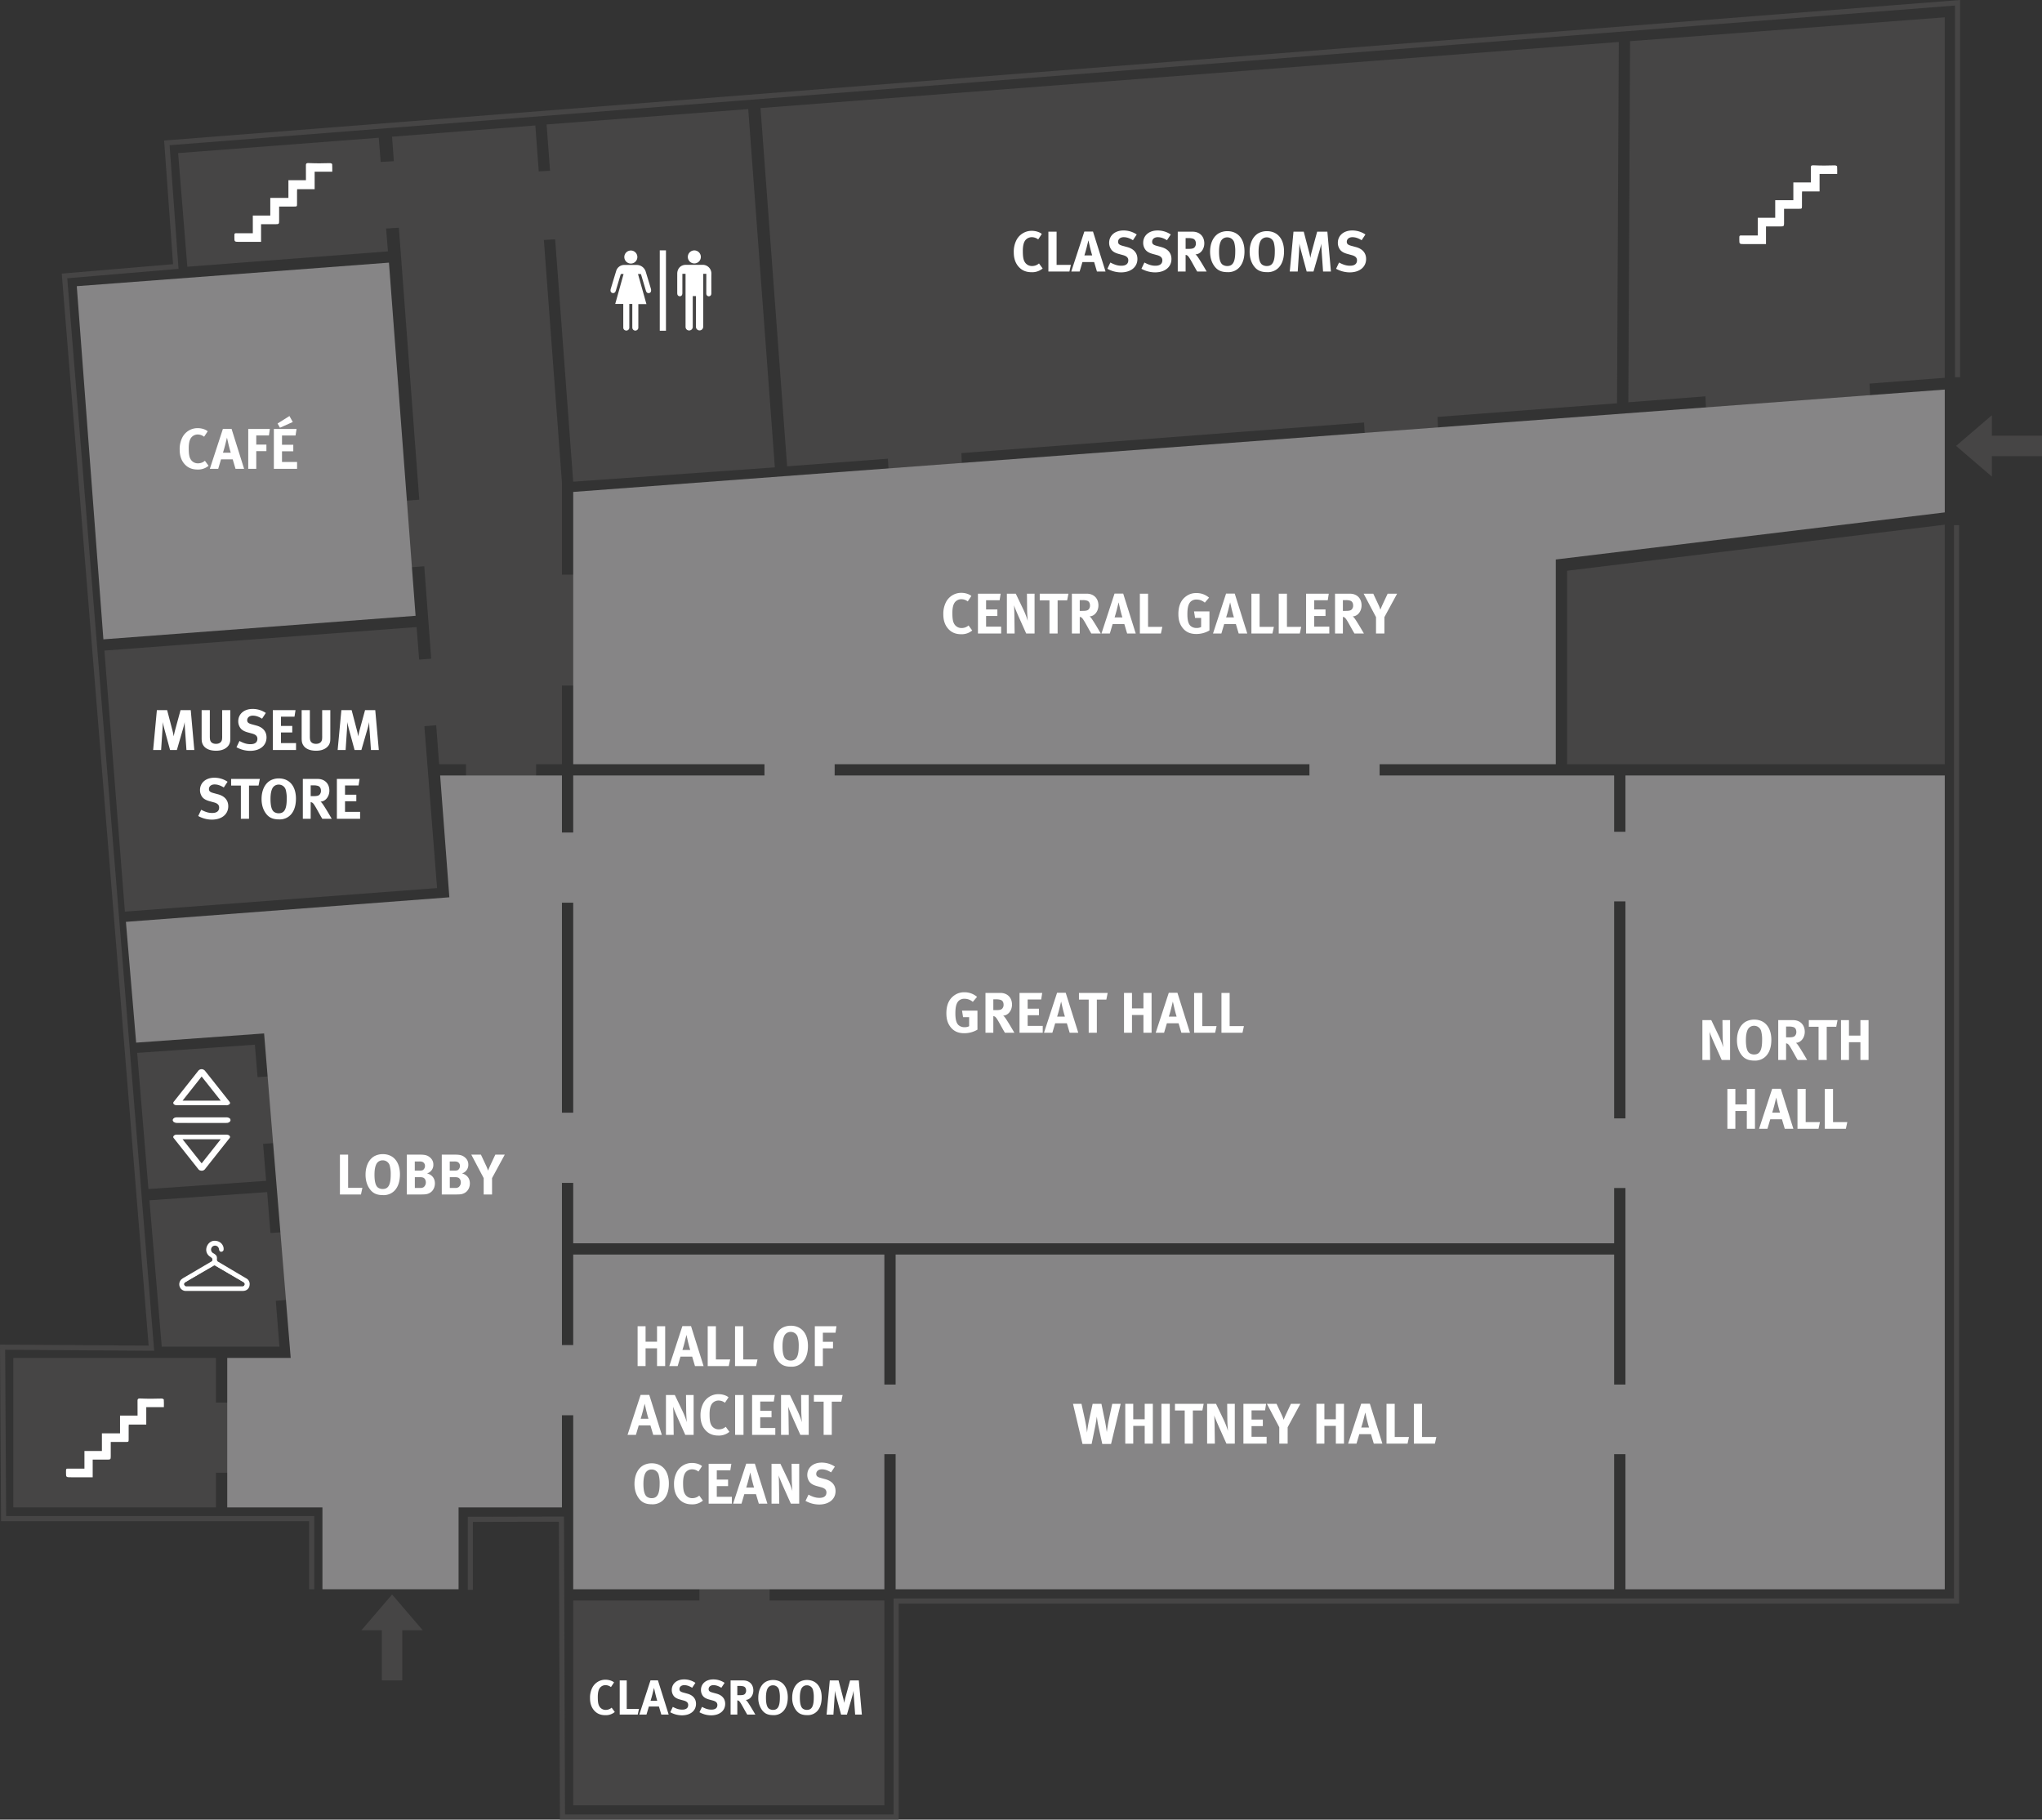 <svg xmlns="http://www.w3.org/2000/svg" viewBox="0 0 1995.015 1777.563">
  <rect x="0" y="0" width="1995.015" height="1777.563" fill="#333333" stroke="none"/>
  <defs>
    <style>
      .cls-1 {
        fill: #868586;
      }

      .cls-2 {
        fill: #464545;
      }

      .cls-3, .cls-4, .cls-5 {
        fill: #fff;
      }

      .cls-4, .cls-5, .cls-6 {
        stroke: #464545;
        stroke-miterlimit: 10;
      }

      .cls-4 {
        stroke-width: 2px;
      }

      .cls-6 {
        fill: none;
        stroke-width: 5px;
      }
    </style>
  </defs>
  <title>firstfloorexport</title>
  <g id="uninteractive">
    <g id="doorways">
      <polyline class="cls-1" points="542.015 1313.998 566.015 1313.998 566.015 1382.563 542.015 1382.563"/>
      <polyline class="cls-1" points="859.015 1352.563 880.015 1352.563 880.015 1420.563 859.015 1420.563"/>
      <polyline class="cls-1" points="1570.015 1352.563 1595.14 1352.563 1595.14 1420.563 1570.015 1420.563"/>
      <polyline class="cls-1" points="1568.015 812.563 1594.228 812.563 1594.228 880.563 1568.015 880.563"/>
      <polyline class="cls-1" points="542.418 1086.998 563.529 1086.998 563.529 1155.563 542.418 1155.563"/>
      <polyline class="cls-1" points="543.469 813.282 561.477 813.282 561.477 881.847 543.469 881.847"/>
      <polyline class="cls-2" points="455.232 761.114 455.232 741.929 523.797 741.929 523.797 761.114"/>
      <polyline class="cls-1" points="746.873 761.564 746.873 740.287 815.438 740.287 815.438 761.564"/>
      <polyline class="cls-1" points="1279.314 761.107 1279.314 742.563 1347.879 742.563 1347.879 761.107"/>
      <polygon class="cls-2" points="415.737 487.663 420.871 552.656 397.135 554.523 391.843 489.497 415.737 487.663"/>
      <polygon class="cls-2" points="426.407 643.047 431.477 708.045 413.193 709.522 407.774 644.508 426.407 643.047"/>
      <polyline class="cls-2" points="683.344 1568.564 683.344 1547.564 751.909 1547.564 751.909 1568.564"/>
      <polyline class="cls-1" points="1568.015 1092.563 1596.051 1092.563 1596.051 1160.563 1568.015 1160.563"/>
      <polyline class="cls-2" points="868.181 460.579 867.317 445.084 939.169 439.62 939.789 455.289"/>
      <polyline class="cls-2" points="545.492 561.391 565.522 561.391 565.522 669.736 545.492 669.736"/>
      <polyline class="cls-2" points="1333.405 425.848 1332.483 409.718 1404.339 404.254 1404.996 420.505"/>
      <polyline class="cls-2" points="1666.818 401.281 1665.832 378.457 1826.087 366.444 1827.218 389.24"/>
      <polygon class="cls-2" points="265.288 1051.346 271.375 1116.315 253.962 1117.7 247.775 1052.531 265.288 1051.346"/>
      <polygon class="cls-2" points="277.55 1203.637 283.466 1269.62 267.316 1270.918 261.648 1204.71 277.55 1203.637"/>
      <polyline class="cls-2" points="206.015 1370.152 226.015 1370.152 226.015 1438.717 206.015 1438.717"/>
      <polygon class="cls-2" points="387.237 157.315 392.115 222.323 374.583 223.408 369.311 158.386 387.237 157.315"/>
      <polygon class="cls-2" points="541.751 166.563 546.751 233.563 528.515 234.563 523.515 167.563 541.751 166.563"/>
    </g>
    <g id="rooms">
      <polygon class="cls-2" points="1900.015 746.563 1531.015 746.563 1531.015 557.563 1900.015 512.563 1900.015 746.563"/>
      <polygon class="cls-2" points="427.015 867.563 122.015 890.563 102.015 635.563 407.015 612.563 427.015 867.563"/>
      <polygon class="cls-2" points="549.015 471.563 549.015 746.563 429.015 746.563 383.015 133.563 523.015 122.563 549.015 471.563"/>
      <polygon class="cls-2" points="1579.814 393.958 769.015 455.563 743.015 105.563 1581.551 41.004 1579.814 393.958"/>
      <rect class="cls-2" x="13.015" y="1326.563" width="198" height="146"/>
      <polygon class="cls-2" points="260.015 1153.563 145.015 1161.563 134.015 1028.563 249.015 1020.563 260.015 1153.563"/>
      <polygon class="cls-2" points="273.015 1315.563 158.015 1315.563 146.015 1172.563 261.015 1164.563 273.015 1315.563"/>
      <polygon class="cls-2" points="379.015 245.563 183.015 260.563 174.015 149.563 370.015 134.563 379.015 245.563"/>
      <rect class="cls-2" x="560.015" y="1563.563" width="304" height="200"/>
      <g>
        <path class="cls-3" d="M1293.368,2110.999c-4.608,0-8.161-1.488-10.897-4.608-2.688-3.024-4.032-7.057-4.032-11.953a21.372,21.372,0,0,1,2.256-10.369,14.333,14.333,0,0,1,12.769-7.729c3.312,0,6.625,1.056,8.449,2.641l-3.024,4.559a8.791,8.791,0,0,0-5.328-1.872,6.913,6.913,0,0,0-5.665,2.881c-1.296,1.92-1.873,4.704-1.873,8.593,0,4.561.384,7.104,1.393,8.929a6.933,6.933,0,0,0,6.432,3.744,8.633,8.633,0,0,0,5.713-2.16l3.072,4.225A13.634,13.634,0,0,1,1293.368,2110.999Z" transform="translate(-701.985 -435.437)"/>
        <path class="cls-3" d="M1325.048,2110.423H1307.43V2077.06h6.865v27.795h11.953Z" transform="translate(-701.985 -435.437)"/>
        <path class="cls-3" d="M1348.087,2110.423l-2.352-7.921h-9.793l-2.352,7.921h-7.009l10.945-33.459h7.249l10.513,33.459Zm-5.809-20.21-1.344-5.904c-.192.768-1.008,4.225-1.584,6.433-.624,2.4-1.056,3.984-1.776,6.192h6.528C1343.863,2096.214,1342.807,2092.518,1342.279,2090.213Z" transform="translate(-701.985 -435.437)"/>
        <path class="cls-3" d="M1368.199,2111.143a23.847,23.847,0,0,1-11.377-3.024l2.496-5.232c3.121,1.633,5.809,2.688,9.169,2.688,3.84,0,5.856-1.584,5.856-4.561,0-2.16-1.392-3.504-4.368-4.32l-3.697-1.008c-3.312-.912-5.376-2.208-6.576-4.225a9.635,9.635,0,0,1-1.392-5.088c0-6.097,4.896-10.321,11.953-10.321a19.577,19.577,0,0,1,11.137,3.36l-3.168,4.801c-3.024-1.824-5.28-2.545-7.776-2.545-2.736,0-4.657,1.585-4.657,3.841,0,1.728.912,2.592,3.696,3.36l4.033,1.104c5.472,1.488,8.449,4.993,8.449,9.938C1381.976,2106.679,1376.503,2111.143,1368.199,2111.143Z" transform="translate(-701.985 -435.437)"/>
        <path class="cls-3" d="M1396.71,2111.143a23.846,23.846,0,0,1-11.377-3.024l2.497-5.232c3.12,1.633,5.808,2.688,9.168,2.688,3.841,0,5.856-1.584,5.856-4.561,0-2.16-1.392-3.504-4.368-4.32l-3.696-1.008c-3.312-.912-5.376-2.208-6.576-4.225a9.635,9.635,0,0,1-1.393-5.088c0-6.097,4.896-10.321,11.953-10.321a19.575,19.575,0,0,1,11.137,3.36l-3.168,4.801c-3.024-1.824-5.28-2.545-7.776-2.545-2.736,0-4.656,1.585-4.656,3.841,0,1.728.912,2.592,3.696,3.36l4.032,1.104c5.473,1.488,8.448,4.993,8.448,9.938C1410.487,2106.679,1405.016,2111.143,1396.71,2111.143Z" transform="translate(-701.985 -435.437)"/>
        <path class="cls-3" d="M1432.039,2110.423c-1.297-2.208-1.824-3.12-3.12-5.473-3.312-6-4.321-7.633-5.52-8.16a3.39,3.39,0,0,0-1.057-.288v13.921h-6.576V2077.06h12.433c5.904,0,9.793,3.937,9.793,9.793,0,4.993-3.312,9.121-7.44,9.217a6.364,6.364,0,0,1,1.392,1.393c1.728,2.16,6.817,10.849,8.017,12.961Zm-3.505-27.507a12.139,12.139,0,0,0-3.792-.48h-2.4v9.024h2.256c2.881,0,4.129-.288,5.041-1.103a4.556,4.556,0,0,0,1.296-3.36C1430.935,2084.933,1430.118,2083.492,1428.534,2082.916Z" transform="translate(-701.985 -435.437)"/>
        <path class="cls-3" d="M1464.199,2109.415a12.724,12.724,0,0,1-6.673,1.536c-5.041,0-8.305-1.393-10.849-4.705a19.738,19.738,0,0,1-3.841-12.385c0-7.2,2.736-12.961,7.537-15.601a14.839,14.839,0,0,1,6.912-1.632c8.881,0,14.354,6.481,14.354,16.945C1471.64,2101.11,1469.047,2106.774,1464.199,2109.415Zm-1.152-23.378a6.033,6.033,0,0,0-5.856-4.225,5.816,5.816,0,0,0-5.184,2.928c-1.152,2.16-1.681,5.089-1.681,9.121,0,5.761.961,9.361,2.977,10.801a6.629,6.629,0,0,0,3.984,1.152c4.656,0,6.625-3.553,6.625-12.049A26.729,26.729,0,0,0,1463.047,2086.037Z" transform="translate(-701.985 -435.437)"/>
        <path class="cls-3" d="M1497.318,2109.415a12.724,12.724,0,0,1-6.673,1.536c-5.041,0-8.305-1.393-10.849-4.705a19.738,19.738,0,0,1-3.841-12.385c0-7.2,2.736-12.961,7.537-15.601a14.838,14.838,0,0,1,6.912-1.632c8.881,0,14.354,6.481,14.354,16.945C1504.759,2101.11,1502.166,2106.774,1497.318,2109.415Zm-1.152-23.378a6.033,6.033,0,0,0-5.856-4.225,5.816,5.816,0,0,0-5.185,2.928c-1.152,2.16-1.681,5.089-1.681,9.121,0,5.761.961,9.361,2.977,10.801a6.629,6.629,0,0,0,3.984,1.152c4.656,0,6.625-3.553,6.625-12.049A26.724,26.724,0,0,0,1496.166,2086.037Z" transform="translate(-701.985 -435.437)"/>
        <path class="cls-3" d="M1537.445,2110.423l-1.248-17.81c-.144-2.112-.239-3.792-.239-5.568-.385,1.92-.673,3.12-1.249,5.137l-5.28,18.241h-5.712l-4.753-17.521c-.432-1.632-1.008-3.984-1.344-5.904,0,1.968-.096,3.937-.24,6l-1.152,17.426h-6.672l3.12-33.363h8.593l4.368,16.706a52.154,52.154,0,0,1,1.152,5.28c.288-1.728.672-3.456,1.2-5.425l4.512-16.561h8.545l2.977,33.363Z" transform="translate(-701.985 -435.437)"/>
      </g>
      <g>
        <path class="cls-3" d="M884.144,1168.094l-1.456-20.776c-.168-2.464-.28-4.424-.28-6.495-.448,2.239-.784,3.64-1.456,5.991l-6.16,21.28h-6.663l-5.544-20.439c-.505-1.904-1.177-4.649-1.568-6.889,0,2.296-.112,4.592-.28,7l-1.344,20.328h-7.784l3.641-38.92h10.024l5.096,19.488a60.617,60.617,0,0,1,1.345,6.16c.336-2.017.783-4.032,1.399-6.328l5.264-19.32h9.969l3.472,38.92Z" transform="translate(-701.985 -435.437)"/>
        <path class="cls-3" d="M926.366,1161.486c-1.008,3.08-4.815,7.336-13.216,7.336-5.936,0-10.304-1.792-12.487-5.208-1.288-2.016-1.681-3.584-1.681-7.336v-27.104h8.009v25.592c0,2.408.224,3.809.672,4.649.895,1.735,2.743,2.688,5.319,2.688,3.416,0,5.601-1.68,5.936-4.536a24.814,24.814,0,0,0,.111-3.472v-24.92h7.952v26.208C926.982,1159.079,926.927,1159.806,926.366,1161.486Z" transform="translate(-701.985 -435.437)"/>
        <path class="cls-3" d="M946.303,1168.934a27.839,27.839,0,0,1-13.272-3.527l2.912-6.104c3.641,1.904,6.776,3.136,10.696,3.136,4.48,0,6.832-1.848,6.832-5.319,0-2.521-1.624-4.088-5.097-5.04l-4.311-1.177c-3.864-1.063-6.271-2.575-7.672-4.928a11.235,11.235,0,0,1-1.624-5.936c0-7.112,5.712-12.04,13.944-12.04a22.84,22.84,0,0,1,12.992,3.92l-3.696,5.6c-3.528-2.128-6.16-2.968-9.072-2.968-3.192,0-5.432,1.848-5.432,4.48,0,2.016,1.063,3.023,4.312,3.92l4.704,1.288c6.384,1.735,9.856,5.823,9.856,11.592C962.375,1163.726,955.99,1168.934,946.303,1168.934Z" transform="translate(-701.985 -435.437)"/>
        <path class="cls-3" d="M968.535,1168.094v-38.92h22.176l-1.008,6.384H976.487v9.017h11.031v6.384H976.487v10.416h14.727v6.72Z" transform="translate(-701.985 -435.437)"/>
        <path class="cls-3" d="M1024.086,1161.486c-1.008,3.08-4.815,7.336-13.216,7.336-5.936,0-10.304-1.792-12.488-5.208-1.287-2.016-1.68-3.584-1.68-7.336v-27.104h8.008v25.592c0,2.408.225,3.809.672,4.649.896,1.735,2.744,2.688,5.32,2.688,3.416,0,5.6-1.68,5.936-4.536a24.617,24.617,0,0,0,.112-3.472v-24.92h7.952v26.208C1024.702,1159.079,1024.647,1159.806,1024.086,1161.486Z" transform="translate(-701.985 -435.437)"/>
        <path class="cls-3" d="M1064.406,1168.094l-1.456-20.776c-.168-2.464-.28-4.424-.28-6.495-.448,2.239-.784,3.64-1.456,5.991l-6.16,21.28H1048.39l-5.544-20.439c-.504-1.904-1.176-4.649-1.567-6.889,0,2.296-.112,4.592-.28,7l-1.344,20.328H1031.87l3.64-38.92h10.024l5.096,19.488a60.577,60.577,0,0,1,1.344,6.16c.336-2.017.784-4.032,1.4-6.328l5.264-19.32h9.968l3.473,38.92Z" transform="translate(-701.985 -435.437)"/>
        <path class="cls-3" d="M908.923,1236.134a27.826,27.826,0,0,1-13.271-3.528l2.912-6.104c3.64,1.904,6.775,3.136,10.695,3.136,4.481,0,6.832-1.848,6.832-5.319,0-2.521-1.624-4.088-5.096-5.04l-4.311-1.177c-3.864-1.063-6.272-2.575-7.673-4.928a11.244,11.244,0,0,1-1.624-5.936c0-7.112,5.713-12.04,13.944-12.04a22.84,22.84,0,0,1,12.992,3.92l-3.696,5.6c-3.528-2.128-6.16-2.968-9.072-2.968-3.191,0-5.432,1.848-5.432,4.48,0,2.016,1.065,3.023,4.312,3.92l4.703,1.288c6.385,1.735,9.856,5.823,9.856,11.592C924.995,1230.926,918.611,1236.134,908.923,1236.134Z" transform="translate(-701.985 -435.437)"/>
        <path class="cls-3" d="M954.562,1202.871h-9.296v32.424h-7.952v-32.424h-9.52v-6.496h28.056Z" transform="translate(-701.985 -435.437)"/>
        <path class="cls-3" d="M982.45,1234.119a14.832,14.832,0,0,1-7.783,1.792c-5.88,0-9.688-1.624-12.656-5.488-2.968-3.808-4.48-8.736-4.48-14.448,0-8.399,3.192-15.119,8.792-18.199a17.307,17.307,0,0,1,8.064-1.904c10.36,0,16.744,7.56,16.744,19.768C991.131,1224.43,988.106,1231.039,982.45,1234.119Zm-1.344-27.273a7.037,7.037,0,0,0-6.832-4.928,6.784,6.784,0,0,0-6.048,3.416c-1.344,2.521-1.96,5.936-1.96,10.64,0,6.721,1.12,10.92,3.472,12.601a7.742,7.742,0,0,0,4.648,1.344c5.432,0,7.728-4.144,7.728-14.056A31.194,31.194,0,0,0,981.106,1206.846Z" transform="translate(-701.985 -435.437)"/>
        <path class="cls-3" d="M1016.834,1235.294c-1.512-2.576-2.128-3.64-3.64-6.384-3.864-7-5.04-8.904-6.44-9.52a3.983,3.983,0,0,0-1.231-.336v16.24h-7.672v-38.92h14.504c6.888,0,11.424,4.592,11.424,11.424,0,5.824-3.864,10.641-8.68,10.752a7.448,7.448,0,0,1,1.624,1.624c2.016,2.521,7.951,12.656,9.351,15.12Zm-4.088-32.088a14.13,14.13,0,0,0-4.424-.56h-2.8v10.527h2.632c3.36,0,4.816-.336,5.88-1.288a5.313,5.313,0,0,0,1.512-3.92C1015.546,1205.558,1014.595,1203.878,1012.746,1203.207Z" transform="translate(-701.985 -435.437)"/>
        <path class="cls-3" d="M1031.114,1235.294v-38.92H1053.29l-1.008,6.384h-13.216v9.017h11.031v6.384h-11.031v10.416h14.727v6.72Z" transform="translate(-701.985 -435.437)"/>
      </g>
      <g>
        <path class="cls-3" d="M1709.85,701.356c-5.376,0-9.52-1.736-12.712-5.376-3.136-3.528-4.704-8.232-4.704-13.943a24.933,24.933,0,0,1,2.632-12.097,16.722,16.722,0,0,1,14.896-9.016c3.864,0,7.728,1.232,9.856,3.08l-3.528,5.32a10.257,10.257,0,0,0-6.216-2.185,8.065,8.065,0,0,0-6.608,3.36c-1.512,2.239-2.184,5.487-2.184,10.023,0,5.32.448,8.288,1.624,10.416a8.088,8.088,0,0,0,7.504,4.368,10.069,10.069,0,0,0,6.663-2.519l3.584,4.928A15.904,15.904,0,0,1,1709.85,701.356Z" transform="translate(-701.985 -435.437)"/>
        <path class="cls-3" d="M1746.81,700.684h-20.552v-38.92h8.008v32.424H1748.21Z" transform="translate(-701.985 -435.437)"/>
        <path class="cls-3" d="M1773.69,700.684l-2.744-9.24h-11.424l-2.744,9.24h-8.176l12.768-39.032h8.456l12.264,39.032Zm-6.776-23.576-1.567-6.888c-.225.895-1.177,4.928-1.849,7.504-.728,2.8-1.232,4.649-2.072,7.224h7.616C1768.761,684.107,1767.529,679.796,1766.913,677.107Z" transform="translate(-701.985 -435.437)"/>
        <path class="cls-3" d="M1797.153,701.523a27.842,27.842,0,0,1-13.272-3.527l2.912-6.104c3.641,1.904,6.776,3.136,10.696,3.136,4.48,0,6.832-1.848,6.832-5.319,0-2.52-1.624-4.088-5.096-5.04l-4.312-1.177c-3.863-1.063-6.271-2.575-7.672-4.928a11.244,11.244,0,0,1-1.624-5.936c0-7.112,5.712-12.04,13.944-12.04a22.84,22.84,0,0,1,12.992,3.92l-3.696,5.6c-3.528-2.128-6.16-2.968-9.072-2.968-3.191,0-5.432,1.848-5.432,4.481,0,2.016,1.063,3.023,4.311,3.92l4.704,1.288c6.384,1.735,9.857,5.823,9.857,11.592C1813.226,696.315,1806.841,701.523,1797.153,701.523Z" transform="translate(-701.985 -435.437)"/>
        <path class="cls-3" d="M1830.417,701.523a27.837,27.837,0,0,1-13.273-3.527l2.912-6.104c3.64,1.904,6.776,3.136,10.696,3.136,4.48,0,6.832-1.848,6.832-5.319,0-2.52-1.624-4.088-5.097-5.04l-4.311-1.177c-3.864-1.063-6.272-2.575-7.672-4.928a11.235,11.235,0,0,1-1.624-5.936c0-7.112,5.712-12.04,13.943-12.04a22.838,22.838,0,0,1,12.992,3.92l-3.696,5.6c-3.527-2.128-6.159-2.968-9.071-2.968-3.192,0-5.433,1.848-5.433,4.481,0,2.016,1.065,3.023,4.312,3.92l4.704,1.288c6.384,1.735,9.855,5.823,9.855,11.592C1846.488,696.315,1840.104,701.523,1830.417,701.523Z" transform="translate(-701.985 -435.437)"/>
        <path class="cls-3" d="M1871.632,700.684c-1.512-2.576-2.128-3.64-3.64-6.384-3.864-7-5.04-8.904-6.44-9.52a3.981,3.981,0,0,0-1.232-.336v16.24h-7.672v-38.92h14.504c6.888,0,11.424,4.592,11.424,11.424,0,5.824-3.864,10.641-8.68,10.752a7.447,7.447,0,0,1,1.624,1.624c2.016,2.52,7.951,12.656,9.352,15.12Zm-4.088-32.088a14.129,14.129,0,0,0-4.424-.56h-2.8v10.527h2.632c3.36,0,4.816-.336,5.88-1.288a5.312,5.312,0,0,0,1.512-3.92C1870.344,670.947,1869.393,669.268,1867.544,668.596Z" transform="translate(-701.985 -435.437)"/>
        <path class="cls-3" d="M1909.151,699.508a14.831,14.831,0,0,1-7.783,1.792c-5.88,0-9.688-1.624-12.656-5.488-2.968-3.808-4.481-8.736-4.481-14.448,0-8.399,3.192-15.119,8.792-18.199a17.307,17.307,0,0,1,8.065-1.904c10.36,0,16.744,7.559,16.744,19.767C1917.832,689.819,1914.808,696.428,1909.151,699.508Zm-1.344-27.272a7.037,7.037,0,0,0-6.832-4.928,6.785,6.785,0,0,0-6.048,3.416c-1.344,2.52-1.96,5.937-1.96,10.64,0,6.721,1.12,10.92,3.472,12.601a7.742,7.742,0,0,0,4.648,1.344c5.432,0,7.728-4.144,7.728-14.056A31.194,31.194,0,0,0,1907.808,672.235Z" transform="translate(-701.985 -435.437)"/>
        <path class="cls-3" d="M1947.791,699.508a14.83,14.83,0,0,1-7.783,1.792c-5.88,0-9.688-1.624-12.656-5.488-2.968-3.808-4.48-8.736-4.48-14.448,0-8.399,3.192-15.119,8.792-18.199a17.306,17.306,0,0,1,8.064-1.904c10.36,0,16.744,7.559,16.744,19.767C1956.472,689.819,1953.447,696.428,1947.791,699.508Zm-1.344-27.272a7.037,7.037,0,0,0-6.832-4.928,6.784,6.784,0,0,0-6.048,3.416c-1.344,2.52-1.96,5.937-1.96,10.64,0,6.721,1.12,10.92,3.472,12.601a7.742,7.742,0,0,0,4.648,1.344c5.432,0,7.728-4.144,7.728-14.056A31.197,31.197,0,0,0,1946.447,672.235Z" transform="translate(-701.985 -435.437)"/>
        <path class="cls-3" d="M1994.607,700.684l-1.456-20.776c-.168-2.464-.28-4.424-.28-6.495-.448,2.239-.784,3.64-1.456,5.991l-6.16,21.28h-6.664l-5.544-20.439c-.504-1.904-1.176-4.648-1.567-6.889,0,2.296-.112,4.592-.28,7l-1.344,20.328h-7.784l3.64-38.92h10.024l5.096,19.488a60.575,60.575,0,0,1,1.344,6.16c.336-2.017.784-4.032,1.4-6.328l5.264-19.32h9.968l3.473,38.92Z" transform="translate(-701.985 -435.437)"/>
        <path class="cls-3" d="M2020.591,701.523a27.836,27.836,0,0,1-13.272-3.527l2.912-6.104c3.64,1.904,6.776,3.136,10.696,3.136,4.479,0,6.832-1.848,6.832-5.319,0-2.52-1.624-4.088-5.097-5.04l-4.311-1.177c-3.864-1.063-6.272-2.575-7.672-4.928a11.236,11.236,0,0,1-1.624-5.936c0-7.112,5.712-12.04,13.943-12.04a22.838,22.838,0,0,1,12.992,3.92l-3.696,5.6c-3.527-2.128-6.159-2.968-9.071-2.968-3.192,0-5.433,1.848-5.433,4.481,0,2.016,1.065,3.023,4.312,3.92l4.704,1.288c6.384,1.735,9.855,5.823,9.855,11.592C2036.662,696.315,2030.278,701.523,2020.591,701.523Z" transform="translate(-701.985 -435.437)"/>
      </g>
      <polygon class="cls-2" points="757.015 456.563 560.015 470.563 534.015 121.563 731.015 106.563 757.015 456.563"/>
      <polygon class="cls-2" points="1592.558 40.235 1590.867 392.988 1900.015 369.049 1900.015 16.911 1592.558 40.235"/>
    </g>
    <g id="symbols">
      <g>
        <path class="cls-2" d="M946.407,1696.849H876.593v-49.574h69.814Zm-34.992-.293c9.238,0,18.476.012,27.714-.018a7.918,7.918,0,0,0,2.717-.428,6.009,6.009,0,0,0,3.982-5.37,6.206,6.206,0,0,0-3.42-6.57c-8.975-5.258-17.884-10.63-26.858-15.892a2.604,2.604,0,0,1-1.627-2.743c.107-1.517.013-3.128-1.285-4.255a13.654,13.654,0,0,0-2.259-1.589,3.841,3.841,0,0,1-2.084-2.669,3.871,3.871,0,1,1,7.62-1.306,6.403,6.403,0,0,0,.285,1.125,1.922,1.922,0,0,0,2.106,1.434,2.414,2.414,0,0,0,2.108-1.754,8.103,8.103,0,0,0-.106-2.667c-1.013-3.862-4.332-6.204-8.448-6.304-5.623-.138-9.194,5.731-8.236,10.382a8.093,8.093,0,0,0,3.577,5.136,15.354,15.354,0,0,1,1.732,1.342c.774.717.504,1.704.438,2.57-.024.317-.558.66-.926.877q-13.066,7.694-26.144,15.367a20.203,20.203,0,0,0-3.159,2.087,6.683,6.683,0,0,0-1.548,7.2,6.321,6.321,0,0,0,6.107,4.054Q897.558,1696.535,911.415,1696.555Z" transform="translate(-701.985 -435.437)"/>
        <path class="cls-3" d="M911.416,1696.555q-13.857,0-27.714.006a6.321,6.321,0,0,1-6.107-4.054,6.683,6.683,0,0,1,1.548-7.2,20.203,20.203,0,0,1,3.159-2.087q13.066-7.693,26.144-15.367c.368-.217.902-.559.926-.877.067-.866.336-1.853-.438-2.57a15.354,15.354,0,0,0-1.732-1.342,8.093,8.093,0,0,1-3.577-5.136c-.958-4.651,2.612-10.519,8.236-10.382,4.116.101,7.435,2.442,8.448,6.304a8.103,8.103,0,0,1,.106,2.667,2.414,2.414,0,0,1-2.108,1.754A1.922,1.922,0,0,1,916.2,1656.84a6.403,6.403,0,0,1-.285-1.125,3.871,3.871,0,1,0-7.62,1.306,3.841,3.841,0,0,0,2.084,2.669,13.654,13.654,0,0,1,2.259,1.589c1.298,1.127,1.392,2.738,1.285,4.255a2.604,2.604,0,0,0,1.627,2.743c8.974,5.261,17.883,10.633,26.858,15.892a6.206,6.206,0,0,1,3.42,6.57,6.009,6.009,0,0,1-3.982,5.37,7.918,7.918,0,0,1-2.717.428C929.892,1696.567,920.654,1696.555,911.416,1696.555Zm-.127-4.669q13.45,0,26.899-.001a4.33,4.33,0,0,0,.877-.028,1.845,1.845,0,0,0,1.506-.872c.604-1.198.278-2.195-1.059-2.975q-13.685-7.994-27.369-15.989a1.074,1.074,0,0,0-1.256,0q-10.19,5.947-20.398,11.861-3.725,2.168-7.423,4.385a1.844,1.844,0,0,0-.346,3.122,2.018,2.018,0,0,0,1.67.496Q897.839,1691.887,911.289,1691.886Z" transform="translate(-701.985 -435.437)"/>
        <path class="cls-2" d="M911.289,1691.886q-13.45,0-26.899-.001a2.018,2.018,0,0,1-1.67-.496,1.844,1.844,0,0,1,.346-3.122q3.696-2.218,7.423-4.385,10.197-5.935,20.398-11.861a1.074,1.074,0,0,1,1.256,0q13.676,8.01,27.369,15.989c1.336.781,1.663,1.777,1.059,2.975a1.845,1.845,0,0,1-1.506.872,4.33,4.33,0,0,1-.877.028Q924.738,1691.887,911.289,1691.886Z" transform="translate(-701.985 -435.437)"/>
      </g>
      <g>
        <path class="cls-2" d="M760.654,1796.939h106.691v85.864H760.654Zm31.887,64.398c4.744,0,9.317,0,13.889,0,3.472-.001,3.752-.22,3.757-3.055.008-4.652.002-9.305.002-14.194,4.817,0,9.471.001,14.124,0,3.338-.001,3.365-.02,3.368-2.646.005-4.089-.004-8.178.007-12.266.002-.621.074-1.243.126-2.072h17.074v-17.042h17.209c0-2.607.09-5.014-.093-7.407-.029-.376-1.298-.978-1.999-.983-3.487-.022-6.976.187-10.463.186-3.567-.001-7.138-.105-10.7-.255-1.862-.079-2.516.466-2.488,1.981.09,4.848.033,9.698.033,14.753H819.262v17.326H801.551v17.221H784.486v17.27c-4.744,0-8.922-.032-13.099.008-5.291.051-4.9-.777-4.913,4.002-.012,4.423-.003,4.423,5.489,4.423h20.578Z" transform="translate(-701.985 -435.437)"/>
        <path class="cls-3" d="M792.541,1878.586v-17.249c4.744,0,9.317,0,13.889,0,3.472-.001,3.752-.22,3.757-3.055.008-4.652.002-9.305.002-14.194,4.817,0,9.471.001,14.124,0,3.338-.001,3.365-.02,3.368-2.646.005-4.089-.004-8.178.007-12.266.002-.621.074-1.243.126-2.072h17.074v-17.042h17.209c0-2.607.09-5.014-.093-7.407-.029-.376-1.298-.978-1.999-.983-3.487-.022-6.976.187-10.463.186-3.567-.001-7.138-.105-10.7-.255-1.862-.079-2.516.466-2.488,1.981.09,4.848.033,9.698.033,14.753H819.262v17.326H801.551v17.221H784.486v17.27c-4.744,0-8.922-.032-13.099.008-5.291.051-4.9-.777-4.913,4.002-.012,4.423-.003,4.423,5.489,4.423Z" transform="translate(-701.985 -435.437)"/>
      </g>
      <g>
        <path class="cls-2" d="M925.154,590.068h106.691v85.864H925.154Zm31.887,64.398c4.744,0,9.317.001,13.889,0,3.472,0,3.752-.22,3.757-3.055.008-4.652.002-9.305.002-14.194,4.817,0,9.471.001,14.124,0,3.338-.001,3.365-.02,3.368-2.646.005-4.089-.004-8.178.007-12.266.002-.621.074-1.243.126-2.072h17.074V603.19h17.209c0-2.607.09-5.014-.093-7.407-.029-.375-1.298-.978-1.999-.983-3.487-.022-6.976.187-10.463.186-3.567-.001-7.138-.105-10.7-.255-1.862-.079-2.516.466-2.488,1.981.09,4.848.033,9.698.033,14.753H983.762v17.326H966.051v17.22H948.986v17.271c-4.744,0-8.922-.032-13.099.008-5.291.051-4.9-.777-4.913,4.002-.012,4.423-.003,4.423,5.489,4.423h20.578Z" transform="translate(-701.985 -435.437)"/>
        <path class="cls-3" d="M957.041,671.715V654.466c4.744,0,9.317.001,13.889,0,3.472,0,3.752-.22,3.757-3.055.008-4.652.002-9.305.002-14.194,4.817,0,9.471.001,14.124,0,3.338-.001,3.365-.02,3.368-2.646.005-4.089-.004-8.178.007-12.266.002-.621.074-1.243.126-2.072h17.074V603.19h17.209c0-2.607.09-5.014-.093-7.407-.029-.375-1.298-.978-1.999-.983-3.487-.022-6.976.187-10.463.186-3.567-.001-7.138-.105-10.7-.255-1.862-.079-2.516.466-2.488,1.981.09,4.848.033,9.698.033,14.753H983.762v17.326H966.051v17.22H948.986v17.271c-4.744,0-8.922-.032-13.099.008-5.291.051-4.9-.777-4.913,4.002-.012,4.423-.003,4.423,5.489,4.423Z" transform="translate(-701.985 -435.437)"/>
      </g>
      <g>
        <path class="cls-2" d="M1407.917,779.14H1290.133V661.356h117.784Zm-82.623-76.031c.764,0,1.42.051,2.065-.014.656-.066.88.232,1.049.807q2.267,7.715,4.586,15.414a5.371,5.371,0,0,0,.59,1.333,2.305,2.305,0,0,0,2.381,1.097,2.196,2.196,0,0,0,2.022-1.655,5.085,5.085,0,0,0-.058-2.462c-1.642-5.587-3.356-11.152-5.053-16.722a9.217,9.217,0,0,0-8.897-6.64q-5.97-.019-11.94,0a8.163,8.163,0,0,0-8.069,5.95q-2.669,8.702-5.288,17.419a5.343,5.343,0,0,0-.217,1.767,2.458,2.458,0,0,0,2.556,2.336c1.293-.01,2.17-.816,2.659-2.455q2.296-7.706,4.599-15.41c.083-.275.293-.705.478-.724.79-.081,1.593-.034,2.468-.034-2.743,9.867-8.174,29.401-8.174,29.401h7.858v.956q0,6.502,0,13.004c0,2.944-.009,5.888.005,8.832a2.803,2.803,0,0,0,1.968,2.884,2.898,2.898,0,0,0,3.913-2.932q.016-10.959.004-21.918v-.989h2.945v1.07s.089,14.176.09,21.264c0,.327-.005.655.019.981a2.914,2.914,0,0,0,5.811-.448q.012-10.836-.032-21.672v-1.194h7.914C1330.788,722.675,1328.061,712.963,1325.294,703.109Zm66.755-.202v.933q0,8.751.002,17.501a9.2,9.2,0,0,0,.045,1.225,2.441,2.441,0,0,0,2.252,2.217,2.357,2.357,0,0,0,2.539-1.954,5.675,5.675,0,0,0,.11-1.296c.006-6.243-.075-12.487.032-18.727a8.47,8.47,0,0,0-8.754-8.747c-5.292.09-10.587-.013-15.881-.01a10.768,10.768,0,0,0-2.276.201c-3.964.866-6.457,4.133-6.47,8.486-.019,6.243-.007,12.485,0,18.728a6.974,6.974,0,0,0,.112,1.301,2.395,2.395,0,0,0,2.275,1.99,2.315,2.315,0,0,0,2.443-1.757,5.892,5.892,0,0,0,.17-1.531q.017-8.832.007-17.665v-.895h3.108v1.05q0,24.985.001,49.97c0,.382-.006.766.022,1.146a3.465,3.465,0,0,0,2.837,3.146,3.51,3.51,0,0,0,4.17-3.701q.013-14.459.004-28.917v-.937h3.108v1.003q0,9.893,0,19.787c0,3.107-.021,6.214.014,9.321a3.536,3.536,0,0,0,6.951.819,6.396,6.396,0,0,0,.121-1.54q.022-25.06.031-50.121c0-.339,0-.678,0-1.026Zm-39.425,55.62V680.005h-6.053v78.523Zm-27.952-72.015a6.365,6.365,0,1,0-12.73.035,6.365,6.365,0,1,0,12.73-.035Zm62.034-.101a6.362,6.362,0,1,0-6.39,6.364A6.372,6.372,0,0,0,1386.706,686.412Z" transform="translate(-701.985 -435.437)"/>
        <path class="cls-3" d="M1325.294,703.109c2.767,9.854,8.252,29.408,8.252,29.408h-7.914v1.051q0,10.836-.004,21.672a2.941,2.941,0,0,1-5.865.448c-.025-.326-.02-.654-.02-.981q-.002-10.632-.001-21.264v-1.09h-2.945v.988s.016,14.612.005,21.918a2.895,2.895,0,0,1-3.908,2.932,2.802,2.802,0,0,1-1.966-2.884c-.013-2.944-.004-5.888-.021-8.832V732.354h-7.858c2.728-9.65,5.43-19.37,8.174-29.237-.875,0-1.678-.047-2.468.034-.185.019-.395.448-.478.724q-2.315,7.7-4.599,15.41c-.488,1.639-1.365,2.444-2.659,2.455a2.458,2.458,0,0,1-2.556-2.336,5.343,5.343,0,0,1,.217-1.767q2.618-8.717,5.288-17.419a8.163,8.163,0,0,1,8.069-5.95q5.97-.016,11.94,0a9.217,9.217,0,0,1,8.897,6.64c1.698,5.57,3.412,11.136,5.053,16.722a5.085,5.085,0,0,1,.058,2.462,2.196,2.196,0,0,1-2.022,1.655,2.305,2.305,0,0,1-2.381-1.097,5.371,5.371,0,0,1-.59-1.333q-2.312-7.701-4.586-15.414c-.169-.575-.393-.873-1.049-.807C1326.714,703.16,1326.058,703.109,1325.294,703.109Z" transform="translate(-701.985 -435.437)"/>
        <path class="cls-3" d="M1392.049,702.907h-3.021c0,.348,0,.687,0,1.026q-.013,25.06-.031,50.121a6.401,6.401,0,0,1-.121,1.54,3.538,3.538,0,0,1-6.955-.819c-.036-3.107-.014-6.214-.014-9.321q-.001-9.893,0-19.787v-1.003h-3.108v.937q0,14.459-.004,28.917a3.51,3.51,0,0,1-4.17,3.701,3.465,3.465,0,0,1-2.837-3.146c-.028-.38-.022-.764-.022-1.146q-.002-24.985-.001-49.97v-1.05h-3.108v.985q-.001,8.832-.008,17.665a5.896,5.896,0,0,1-.17,1.531,2.313,2.313,0,0,1-2.441,1.757,2.394,2.394,0,0,1-2.273-1.99,6.981,6.981,0,0,1-.111-1.301c-.007-6.243-.019-12.485,0-18.728.013-4.353,2.504-7.621,6.463-8.486a10.748,10.748,0,0,1,2.274-.201c5.288-.003,10.578.1,15.865.01A8.466,8.466,0,0,1,1397,702.896c-.107,6.241-.026,12.485-.032,18.727a5.687,5.687,0,0,1-.11,1.296,2.355,2.355,0,0,1-2.537,1.954,2.44,2.44,0,0,1-2.249-2.217,9.201,9.201,0,0,1-.045-1.225q-.004-8.751.022-17.501Z" transform="translate(-701.985 -435.437)"/>
        <path class="cls-3" d="M1352.624,758.528h-6.053V680.005h6.053Z" transform="translate(-701.985 -435.437)"/>
        <path class="cls-3" d="M1324.672,686.513a6.365,6.365,0,1,1-6.412-6.348A6.356,6.356,0,0,1,1324.672,686.513Z" transform="translate(-701.985 -435.437)"/>
        <path class="cls-3" d="M1386.706,686.412a6.362,6.362,0,0,1-12.724.022,6.362,6.362,0,1,1,12.724-.022Z" transform="translate(-701.985 -435.437)"/>
      </g>
      <polyline class="cls-2" points="1995.015 445.596 1946.042 445.596 1946.042 465.569 1911.087 435.609 1946.042 405.648 1946.042 425.622 1995.015 425.622"/>
      <polyline class="cls-2" points="373.064 1641.573 373.064 1592.599 353.09 1592.599 383.051 1557.645 413.012 1592.599 393.038 1592.599 393.038 1641.573"/>
      <g>
        <path class="cls-2" d="M2395.46,592.251h106.691v85.864H2395.46Zm31.887,64.398c4.744,0,9.317,0,13.889,0,3.473,0,3.752-.22,3.757-3.055.008-4.652.002-9.305.002-14.194,4.817,0,9.471.001,14.124,0,3.338-.001,3.365-.02,3.368-2.646.005-4.089-.004-8.178.007-12.266.002-.621.074-1.243.126-2.072h17.074V605.373h17.209c0-2.607.09-5.014-.093-7.407-.029-.376-1.298-.978-1.999-.983-3.487-.022-6.976.187-10.463.186-3.567-.001-7.138-.105-10.7-.255-1.862-.079-2.516.466-2.488,1.981.09,4.848.033,9.698.033,14.753h-17.124v17.326h-17.711v17.221h-17.065v17.27c-4.744,0-8.922-.032-13.099.008-5.291.051-4.9-.777-4.913,4.002-.012,4.423-.003,4.423,5.489,4.423h20.578Z" transform="translate(-701.985 -435.437)"/>
        <path class="cls-3" d="M2427.347,673.899V656.649c4.744,0,9.317,0,13.889,0,3.473,0,3.752-.22,3.757-3.055.008-4.652.002-9.305.002-14.194,4.817,0,9.471.001,14.124,0,3.338-.001,3.365-.02,3.368-2.646.005-4.089-.004-8.178.007-12.266.002-.621.074-1.243.126-2.072h17.074V605.373h17.209c0-2.607.09-5.014-.093-7.407-.029-.376-1.298-.978-1.999-.983-3.487-.022-6.976.187-10.463.186-3.567-.001-7.138-.105-10.7-.255-1.862-.079-2.516.466-2.488,1.981.09,4.848.033,9.698.033,14.753h-17.124v17.326h-17.711v17.221h-17.065v17.27c-4.744,0-8.922-.032-13.099.008-5.291.051-4.9-.777-4.913,4.002-.012,4.423-.003,4.423,5.489,4.423Z" transform="translate(-701.985 -435.437)"/>
      </g>
      <g>
        <path class="cls-4" d="M899.023,1516.161q-11.976,0-23.952-.002c-2.431-.002-4.091-.877-4.68-2.454a2.806,2.806,0,0,1,.747-2.811q5.548-6.98,11.068-13.972,6.405-8.088,12.815-16.174a5.177,5.177,0,0,1,6.019-1.376,5.364,5.364,0,0,1,2.038,1.548c5.263,6.577,10.468,13.178,15.689,19.772q4.085,5.159,8.168,10.318c1.169,1.48,1.071,2.838-.294,4.028a5.492,5.492,0,0,1-3.745,1.126q-10.509-.012-21.018-.004Zm16.546-6.511L898.998,1488.71c-5.563,7.031-11.042,13.957-16.568,20.941Z" transform="translate(-701.985 -435.437)"/>
        <path class="cls-4" d="M898.999,1542.874q11.937,0,23.873.002c2.359.001,3.908.747,4.62,2.205a2.607,2.607,0,0,1-.55,2.931q-5.069,6.381-10.115,12.77-6.958,8.79-13.92,17.579a4.988,4.988,0,0,1-4.82,1.63,4.466,4.466,0,0,1-3.054-1.683q-6.312-7.994-12.646-15.978-5.67-7.162-11.344-14.323a2.567,2.567,0,0,1-.361-3.252,4.327,4.327,0,0,1,3.416-1.833c.469-.047.949-.046,1.424-.046Q887.26,1542.872,898.999,1542.874Zm-16.557,6.529,16.558,20.924,16.555-20.924Z" transform="translate(-701.985 -435.437)"/>
        <path class="cls-5" d="M899.007,1526.432q11.854,0,23.708-.004a6.327,6.327,0,0,1,3.521.836,2.717,2.717,0,0,1,1.331,3.3,4.193,4.193,0,0,1-3.761,2.304c-.394.026-.791.04-1.187.04q-23.629.003-47.257.009c-1.967.002-3.608-.385-4.58-1.72-1.51-2.074.361-4.542,3.567-4.733.394-.024.792-.032,1.187-.032Q887.272,1526.431,899.007,1526.432Z" transform="translate(-701.985 -435.437)"/>
      </g>
    </g>
    <g id="exterior_wall">
      <polyline class="cls-6" points="1912.5 368.47 1912.5 2.703 163.015 139.563 171.746 260.364 63.015 269.563 147.92 1317.063 2.515 1316.063 3.515 1483.563 304.515 1483.563 304.515 1552.563"/>
      <polyline class="cls-6" points="1911.515 513.063 1911.515 1564.063 875.515 1564.063 875.515 1775.063 549.515 1775.063 548.515 1484.063 459.515 1484.259 459.515 1553.063"/>
    </g>
  </g>
  <g id="north_hall">
    <g id="hover">
      <rect class="cls-1" x="1588.015" y="757.563" width="312" height="795"/>
    </g>
    <g id="nohover">
      <g>
        <path class="cls-3" d="M2384.08,1470.918l-6.664-14.896c-2.184-4.872-4.535-10.36-5.264-12.769.28,3.192.336,7.784.393,11.032l.224,16.632h-7.56v-38.92h8.68l7.448,15.568a75.242,75.242,0,0,1,4.256,11.031c-.28-3.023-.561-8.008-.616-10.695l-.168-15.904h7.448v38.92Z" transform="translate(-701.985 -435.437)"/>
        <path class="cls-3" d="M2423.896,1469.742a14.836,14.836,0,0,1-7.784,1.792c-5.88,0-9.688-1.624-12.656-5.488-2.968-3.808-4.479-8.736-4.479-14.448,0-8.399,3.191-15.119,8.792-18.199a17.3,17.3,0,0,1,8.063-1.904c10.36,0,16.744,7.56,16.744,19.768C2432.576,1460.054,2429.552,1466.662,2423.896,1469.742Zm-1.345-27.273a7.037,7.037,0,0,0-6.832-4.928,6.784,6.784,0,0,0-6.048,3.416c-1.344,2.52-1.96,5.936-1.96,10.64,0,6.721,1.12,10.92,3.473,12.601a7.736,7.736,0,0,0,4.647,1.344c5.433,0,7.729-4.144,7.729-14.056A31.158,31.158,0,0,0,2422.552,1442.47Z" transform="translate(-701.985 -435.437)"/>
        <path class="cls-3" d="M2458.279,1470.918c-1.512-2.576-2.128-3.64-3.64-6.384-3.864-7-5.04-8.904-6.44-9.521a3.983,3.983,0,0,0-1.231-.336v16.24h-7.672v-38.92H2453.8c6.888,0,11.424,4.592,11.424,11.424,0,5.824-3.864,10.641-8.681,10.752a7.428,7.428,0,0,1,1.624,1.624c2.017,2.521,7.952,12.656,9.352,15.12Zm-4.088-32.088a14.135,14.135,0,0,0-4.424-.56h-2.8v10.527H2449.6c3.359,0,4.815-.336,5.88-1.288a5.313,5.313,0,0,0,1.512-3.92C2456.991,1441.182,2456.039,1439.502,2454.191,1438.83Z" transform="translate(-701.985 -435.437)"/>
        <path class="cls-3" d="M2495.966,1438.494H2486.67v32.424h-7.951v-32.424h-9.521v-6.496h28.056Z" transform="translate(-701.985 -435.437)"/>
        <path class="cls-3" d="M2519.598,1470.918v-17.36h-11.199v17.36h-7.784v-38.92h7.784v15.12h11.199v-15.12h7.952v38.92Z" transform="translate(-701.985 -435.437)"/>
        <path class="cls-3" d="M2408.608,1538.118v-17.36h-11.2v17.36h-7.783v-38.92h7.783v15.12h11.2v-15.12h7.952v38.92Z" transform="translate(-701.985 -435.437)"/>
        <path class="cls-3" d="M2445.681,1538.118l-2.744-9.24h-11.424l-2.744,9.24h-8.176l12.768-39.032h8.456l12.264,39.032Zm-6.776-23.576-1.568-6.888c-.224.896-1.176,4.928-1.848,7.504-.728,2.8-1.232,4.648-2.072,7.224h7.616C2440.752,1521.542,2439.521,1517.23,2438.904,1514.542Z" transform="translate(-701.985 -435.437)"/>
        <path class="cls-3" d="M2478.664,1538.118h-20.552v-38.92h8.008v32.424h13.944Z" transform="translate(-701.985 -435.437)"/>
        <path class="cls-3" d="M2505.376,1538.118h-20.552v-38.92h8.008v32.424h13.944Z" transform="translate(-701.985 -435.437)"/>
      </g>
    </g>
  </g>
  <g id="great_hall">
    <g id="hover-2" data-name="hover">
      <rect class="cls-1" x="560.015" y="757.563" width="1017" height="457"/>
    </g>
    <g id="nohover-2" data-name="nohover">
      <g>
        <path class="cls-3" d="M1644.006,1444.784c-5.824,0-10.136-1.904-13.272-5.936-2.856-3.64-4.144-7.783-4.144-13.607,0-8.232,2.688-14.056,8.12-17.696a16.069,16.069,0,0,1,9.464-2.744,18.487,18.487,0,0,1,12.376,4.48l-4.144,4.872a12.313,12.313,0,0,0-8.12-3.024,7.93,7.93,0,0,0-5.6,1.96c-2.632,2.521-3.304,6.72-3.304,12.544,0,5.544.952,9.128,2.912,11.088a8.639,8.639,0,0,0,6.104,2.185,9.208,9.208,0,0,0,4.424-.952v-8.848h-5.936l-1.008-6.385h15.064v18.592A25.047,25.047,0,0,1,1644.006,1444.784Z" transform="translate(-701.985 -435.437)"/>
        <path class="cls-3" d="M1683.766,1444.336c-1.512-2.576-2.128-3.64-3.64-6.384-3.864-7-5.04-8.904-6.44-9.521a3.99,3.99,0,0,0-1.232-.336v16.24h-7.672v-38.92h14.504c6.888,0,11.424,4.592,11.424,11.424,0,5.824-3.864,10.641-8.68,10.752a7.425,7.425,0,0,1,1.624,1.624c2.016,2.521,7.952,12.656,9.352,15.12Zm-4.088-32.088a14.132,14.132,0,0,0-4.424-.56h-2.8v10.527h2.632c3.36,0,4.816-.336,5.88-1.288a5.313,5.313,0,0,0,1.512-3.92C1682.478,1414.6,1681.526,1412.92,1679.678,1412.248Z" transform="translate(-701.985 -435.437)"/>
        <path class="cls-3" d="M1698.046,1444.336v-38.92h22.176l-1.008,6.384h-13.216v9.017H1717.03V1427.2h-11.032v10.416h14.728v6.72Z" transform="translate(-701.985 -435.437)"/>
        <path class="cls-3" d="M1747.045,1444.336l-2.744-9.24H1732.877l-2.744,9.24h-8.176l12.768-39.032h8.456l12.265,39.032Zm-6.776-23.576-1.567-6.888c-.225.896-1.176,4.928-1.849,7.504-.728,2.8-1.231,4.648-2.071,7.224h7.615C1742.117,1427.76,1740.885,1423.448,1740.269,1420.76Z" transform="translate(-701.985 -435.437)"/>
        <path class="cls-3" d="M1782.884,1411.912h-9.296v32.424h-7.951v-32.424h-9.521v-6.496h28.056Z" transform="translate(-701.985 -435.437)"/>
        <path class="cls-3" d="M1819.115,1444.336v-17.36H1807.916v17.36h-7.784v-38.92h7.784v15.12h11.199v-15.12h7.952v38.92Z" transform="translate(-701.985 -435.437)"/>
        <path class="cls-3" d="M1856.188,1444.336l-2.744-9.24H1842.02l-2.744,9.24H1831.1l12.768-39.032h8.456l12.265,39.032Zm-6.776-23.576-1.567-6.888c-.225.896-1.176,4.928-1.849,7.504-.728,2.8-1.231,4.648-2.071,7.224h7.615C1851.26,1427.76,1850.027,1423.448,1849.411,1420.76Z" transform="translate(-701.985 -435.437)"/>
        <path class="cls-3" d="M1889.171,1444.336h-20.552v-38.92h8.008V1437.84h13.944Z" transform="translate(-701.985 -435.437)"/>
        <path class="cls-3" d="M1915.883,1444.336h-20.552v-38.92h8.008V1437.84h13.944Z" transform="translate(-701.985 -435.437)"/>
      </g>
    </g>
  </g>
  <g id="whitney_hall">
    <g id="hover-3" data-name="hover">
      <rect class="cls-1" x="875.015" y="1225.563" width="702" height="327"/>
    </g>
    <g id="nohover-3" data-name="nohover">
      <g>
        <path class="cls-3" d="M1787.474,1846.071h-8.567l-3.473-15.848a98.282,98.282,0,0,1-1.848-10.976c-.168,1.064-.84,5.881-1.848,10.864l-3.248,15.96h-8.904l-9.296-39.256h8.288l3.359,15.344c1.456,6.776,1.961,11.984,2.072,12.768a121.341,121.341,0,0,1,2.017-12.376l3.472-15.736h8.567l3.584,17.416c.729,3.472,1.568,9.632,1.681,10.248.111-1.344,1.344-9.128,2.128-12.88l3.191-14.784h8.232Z" transform="translate(-701.985 -435.437)"/>
        <path class="cls-3" d="M1820.346,1845.735v-17.36h-11.2v17.36h-7.783v-38.92h7.783v15.12h11.2v-15.12h7.952v38.92Z" transform="translate(-701.985 -435.437)"/>
        <path class="cls-3" d="M1836.698,1845.735v-38.92h8.176v38.92Z" transform="translate(-701.985 -435.437)"/>
        <path class="cls-3" d="M1876.681,1813.312h-9.296v32.424h-7.951v-32.424h-9.521v-6.496h28.056Z" transform="translate(-701.985 -435.437)"/>
        <path class="cls-3" d="M1900.201,1845.735l-6.664-14.896c-2.185-4.872-4.536-10.36-5.265-12.768.28,3.192.336,7.784.393,11.032l.224,16.632h-7.56v-38.92h8.68l7.448,15.568a75.237,75.237,0,0,1,4.256,11.031c-.28-3.023-.561-8.008-.616-10.695l-.168-15.904h7.448v38.92Z" transform="translate(-701.985 -435.437)"/>
        <path class="cls-3" d="M1916.777,1845.735v-38.92h22.176l-1.008,6.384H1924.73v9.017h11.031V1828.6H1924.73v10.416h14.727v6.72Z" transform="translate(-701.985 -435.437)"/>
        <path class="cls-3" d="M1960.009,1829.72v16.016h-8.177V1829.72l-12.096-22.904h9.408l4.983,10.64a34.28,34.28,0,0,1,1.961,4.984c.447-1.12,1.231-3.025,2.071-4.872l5.04-10.752h9.24Z" transform="translate(-701.985 -435.437)"/>
        <path class="cls-3" d="M2007.103,1845.735v-17.36h-11.199v17.36H1988.12v-38.92h7.784v15.12h11.199v-15.12h7.952v38.92Z" transform="translate(-701.985 -435.437)"/>
        <path class="cls-3" d="M2044.176,1845.735l-2.744-9.24h-11.424l-2.744,9.24h-8.176l12.768-39.032h8.456l12.265,39.032Zm-6.776-23.576-1.567-6.888c-.225.895-1.176,4.928-1.849,7.504-.728,2.8-1.231,4.648-2.071,7.224h7.615C2039.248,1829.159,2038.016,1824.848,2037.399,1822.159Z" transform="translate(-701.985 -435.437)"/>
        <path class="cls-3" d="M2077.159,1845.735h-20.552v-38.92h8.008v32.424H2078.56Z" transform="translate(-701.985 -435.437)"/>
        <path class="cls-3" d="M2103.87,1845.735h-20.552v-38.92h8.008v32.424h13.944Z" transform="translate(-701.985 -435.437)"/>
      </g>
    </g>
  </g>
  <g id="hall_of_ancient_oceans">
    <g id="hover-4" data-name="hover">
      <rect class="cls-1" x="560.015" y="1225.563" width="304" height="327"/>
    </g>
    <g id="nohover-4" data-name="nohover">
      <g>
        <path class="cls-3" d="M1343.904,1769.955v-17.36h-11.2v17.36H1324.92v-38.92h7.784v15.12h11.2v-15.12h7.952v38.92Z" transform="translate(-701.985 -435.437)"/>
        <path class="cls-3" d="M1380.976,1769.955l-2.744-9.24h-11.424l-2.744,9.24h-8.176l12.768-39.032h8.456l12.264,39.032Zm-6.776-23.576-1.568-6.888c-.224.896-1.176,4.928-1.848,7.504-.728,2.8-1.232,4.649-2.072,7.224h7.616C1376.047,1753.379,1374.815,1749.067,1374.2,1746.379Z" transform="translate(-701.985 -435.437)"/>
        <path class="cls-3" d="M1413.96,1769.955h-20.552v-38.92h8.008v32.424h13.944Z" transform="translate(-701.985 -435.437)"/>
        <path class="cls-3" d="M1440.67,1769.955h-20.552v-38.92h8.008v32.424h13.944Z" transform="translate(-701.985 -435.437)"/>
        <path class="cls-3" d="M1482.669,1768.779a14.83,14.83,0,0,1-7.783,1.792c-5.88,0-9.688-1.624-12.656-5.488-2.968-3.808-4.481-8.736-4.481-14.448,0-8.399,3.192-15.119,8.792-18.199a17.308,17.308,0,0,1,8.065-1.904c10.36,0,16.744,7.56,16.744,19.768C1491.35,1759.091,1488.326,1765.699,1482.669,1768.779Zm-1.344-27.273a7.037,7.037,0,0,0-6.832-4.928,6.784,6.784,0,0,0-6.048,3.416c-1.344,2.52-1.96,5.936-1.96,10.64,0,6.721,1.12,10.92,3.472,12.601a7.742,7.742,0,0,0,4.649,1.344c5.432,0,7.728-4.144,7.728-14.056A31.195,31.195,0,0,0,1481.326,1741.507Z" transform="translate(-701.985 -435.437)"/>
        <path class="cls-3" d="M1518.286,1737.363H1505.91v8.904h9.912v6.384H1505.91v17.304h-7.84v-38.92h21.111Z" transform="translate(-701.985 -435.437)"/>
        <path class="cls-3" d="M1340.179,1837.155l-2.744-9.24h-11.424l-2.744,9.24h-8.176l12.768-39.032h8.456l12.264,39.032Zm-6.776-23.576-1.568-6.888c-.224.895-1.176,4.928-1.848,7.504-.728,2.8-1.232,4.649-2.072,7.224h7.616C1335.251,1820.579,1334.019,1816.268,1333.403,1813.579Z" transform="translate(-701.985 -435.437)"/>
        <path class="cls-3" d="M1371.483,1837.155l-6.664-14.896c-2.183-4.872-4.536-10.36-5.264-12.769.28,3.192.336,7.784.392,11.032l.224,16.632h-7.56v-38.92h8.68l7.448,15.568a75.251,75.251,0,0,1,4.256,11.031c-.28-3.023-.56-8.008-.616-10.695l-.168-15.904h7.448v38.92Z" transform="translate(-701.985 -435.437)"/>
        <path class="cls-3" d="M1403.795,1837.827c-5.376,0-9.52-1.736-12.712-5.376-3.136-3.528-4.704-8.232-4.704-13.943a24.935,24.935,0,0,1,2.632-12.097,16.722,16.722,0,0,1,14.896-9.016c3.864,0,7.728,1.232,9.856,3.08l-3.528,5.32a10.256,10.256,0,0,0-6.216-2.185,8.065,8.065,0,0,0-6.608,3.36c-1.512,2.239-2.183,5.487-2.183,10.023,0,5.32.448,8.288,1.624,10.416a8.087,8.087,0,0,0,7.504,4.368,10.07,10.07,0,0,0,6.664-2.519l3.584,4.928A15.905,15.905,0,0,1,1403.795,1837.827Z" transform="translate(-701.985 -435.437)"/>
        <path class="cls-3" d="M1420.203,1837.155v-38.92h8.176v38.92Z" transform="translate(-701.985 -435.437)"/>
        <path class="cls-3" d="M1436.778,1837.155v-38.92h22.176l-1.008,6.384H1444.73v9.017h11.031v6.384H1444.73v10.416h14.727v6.72Z" transform="translate(-701.985 -435.437)"/>
        <path class="cls-3" d="M1483.929,1837.155l-6.664-14.896c-2.184-4.872-4.536-10.36-5.265-12.769.28,3.192.336,7.784.393,11.032l.224,16.632h-7.56v-38.92h8.68l7.448,15.568a75.251,75.251,0,0,1,4.256,11.031c-.28-3.023-.56-8.008-.616-10.695l-.168-15.904h7.448v38.92Z" transform="translate(-701.985 -435.437)"/>
        <path class="cls-3" d="M1523.913,1804.731h-9.296v32.424h-7.951v-32.424h-9.521v-6.496h28.056Z" transform="translate(-701.985 -435.437)"/>
        <path class="cls-3" d="M1346.787,1903.18a14.835,14.835,0,0,1-7.784,1.792c-5.88,0-9.688-1.624-12.656-5.488-2.968-3.808-4.48-8.736-4.48-14.448,0-8.399,3.192-15.119,8.792-18.199a17.302,17.302,0,0,1,8.064-1.904c10.36,0,16.744,7.56,16.744,19.768C1355.467,1893.491,1352.443,1900.1,1346.787,1903.18Zm-1.344-27.273a7.038,7.038,0,0,0-6.832-4.928,6.784,6.784,0,0,0-6.048,3.416c-1.344,2.52-1.96,5.936-1.96,10.64,0,6.721,1.12,10.92,3.472,12.601a7.738,7.738,0,0,0,4.648,1.344c5.432,0,7.728-4.144,7.728-14.056A31.177,31.177,0,0,0,1345.443,1875.907Z" transform="translate(-701.985 -435.437)"/>
        <path class="cls-3" d="M1377.922,1905.027c-5.376,0-9.52-1.736-12.712-5.376-3.136-3.528-4.704-8.232-4.704-13.943a24.933,24.933,0,0,1,2.632-12.097,16.722,16.722,0,0,1,14.896-9.016c3.864,0,7.728,1.231,9.856,3.08l-3.528,5.319a10.261,10.261,0,0,0-6.216-2.184,8.065,8.065,0,0,0-6.608,3.36c-1.512,2.239-2.184,5.487-2.184,10.023,0,5.32.448,8.288,1.623,10.416a8.089,8.089,0,0,0,7.504,4.368,10.07,10.07,0,0,0,6.664-2.519l3.584,4.928A15.905,15.905,0,0,1,1377.922,1905.027Z" transform="translate(-701.985 -435.437)"/>
        <path class="cls-3" d="M1394.33,1904.355v-38.92h22.176l-1.008,6.384h-13.216v9.017h11.032v6.384h-11.032v10.416H1417.01v6.72Z" transform="translate(-701.985 -435.437)"/>
        <path class="cls-3" d="M1443.329,1904.355l-2.743-9.24h-11.425l-2.743,9.24h-8.176l12.768-39.032h8.456l12.264,39.032Zm-6.775-23.576-1.568-6.888c-.224.896-1.176,4.928-1.848,7.504-.729,2.8-1.232,4.648-2.072,7.224h7.616C1438.401,1887.779,1437.169,1883.468,1436.553,1880.779Z" transform="translate(-701.985 -435.437)"/>
        <path class="cls-3" d="M1474.633,1904.355l-6.664-14.896c-2.184-4.872-4.536-10.36-5.265-12.769.28,3.192.336,7.784.393,11.032l.224,16.632h-7.56v-38.92h8.68l7.448,15.568a75.251,75.251,0,0,1,4.256,11.031c-.28-3.023-.56-8.008-.616-10.695l-.168-15.904h7.448v38.92Z" transform="translate(-701.985 -435.437)"/>
        <path class="cls-3" d="M1502.241,1905.195a27.827,27.827,0,0,1-13.272-3.528l2.912-6.104c3.64,1.904,6.776,3.136,10.696,3.136,4.479,0,6.832-1.848,6.832-5.319,0-2.52-1.624-4.088-5.097-5.04l-4.311-1.177c-3.864-1.063-6.272-2.575-7.672-4.928a11.236,11.236,0,0,1-1.624-5.936c0-7.112,5.712-12.04,13.943-12.04a22.838,22.838,0,0,1,12.992,3.92l-3.696,5.6c-3.527-2.128-6.159-2.968-9.071-2.968-3.192,0-5.433,1.848-5.433,4.48,0,2.016,1.065,3.023,4.312,3.92l4.704,1.288c6.384,1.735,9.855,5.823,9.855,11.592C1518.312,1899.987,1511.928,1905.195,1502.241,1905.195Z" transform="translate(-701.985 -435.437)"/>
      </g>
    </g>
  </g>
  <g id="central_gallery">
    <g id="hover-5" data-name="hover">
      <polygon class="cls-1" points="1900.015 500.563 1900.015 380.563 560.015 480.563 560.015 746.563 1520.015 746.563 1520.015 546.563 1900.015 500.563"/>
    </g>
    <g id="nohover-5" data-name="nohover">
      <g id="Central_Gallery-2" data-name="Central Gallery">
        <path class="cls-3" d="M1641.02,1055.007c-5.376,0-9.52-1.736-12.712-5.376-3.136-3.528-4.704-8.231-4.704-13.943a24.933,24.933,0,0,1,2.632-12.097,16.721,16.721,0,0,1,14.896-9.016c3.864,0,7.728,1.231,9.856,3.08l-3.528,5.319a10.262,10.262,0,0,0-6.216-2.184,8.065,8.065,0,0,0-6.608,3.36c-1.512,2.239-2.184,5.487-2.184,10.023,0,5.32.448,8.288,1.623,10.416a8.088,8.088,0,0,0,7.504,4.368,10.069,10.069,0,0,0,6.664-2.52l3.584,4.928A15.904,15.904,0,0,1,1641.02,1055.007Z" transform="translate(-701.985 -435.437)"/>
        <path class="cls-3" d="M1657.427,1054.335v-38.92h22.176l-1.008,6.384h-13.216v9.017h11.032V1037.2h-11.032v10.416h14.728v6.72Z" transform="translate(-701.985 -435.437)"/>
        <path class="cls-3" d="M1704.578,1054.335l-6.664-14.896c-2.184-4.872-4.536-10.36-5.264-12.768.28,3.192.336,7.784.392,11.032l.224,16.632h-7.56v-38.92h8.68l7.448,15.568a75.235,75.235,0,0,1,4.256,11.031c-.28-3.023-.56-8.008-.616-10.695l-.168-15.904h7.448v38.92Z" transform="translate(-701.985 -435.437)"/>
        <path class="cls-3" d="M1744.562,1021.912h-9.296v32.424h-7.951v-32.424h-9.521v-6.496H1745.85Z" transform="translate(-701.985 -435.437)"/>
        <path class="cls-3" d="M1768.193,1054.335c-1.512-2.576-2.128-3.64-3.64-6.384-3.864-7-5.04-8.904-6.44-9.521a3.984,3.984,0,0,0-1.232-.336v16.24H1749.21v-38.92h14.504c6.888,0,11.424,4.592,11.424,11.424,0,5.824-3.864,10.641-8.68,10.752a7.45,7.45,0,0,1,1.624,1.624c2.016,2.52,7.951,12.656,9.352,15.12Zm-4.088-32.088a14.127,14.127,0,0,0-4.424-.56h-2.8v10.527h2.632c3.36,0,4.816-.336,5.88-1.288a5.313,5.313,0,0,0,1.512-3.92C1766.905,1024.599,1765.954,1022.919,1764.105,1022.248Z" transform="translate(-701.985 -435.437)"/>
        <path class="cls-3" d="M1803.193,1054.335l-2.744-9.24h-11.424l-2.744,9.24h-8.176l12.768-39.032h8.456l12.265,39.032Zm-6.776-23.576-1.567-6.888c-.225.896-1.176,4.928-1.849,7.504-.728,2.8-1.232,4.648-2.071,7.224h7.615C1798.266,1037.759,1797.033,1033.448,1796.417,1030.759Z" transform="translate(-701.985 -435.437)"/>
        <path class="cls-3" d="M1836.177,1054.335H1815.625v-38.92h8.008v32.424h13.944Z" transform="translate(-701.985 -435.437)"/>
        <path class="cls-3" d="M1870.672,1054.784c-5.823,0-10.136-1.904-13.271-5.936-2.857-3.64-4.144-7.783-4.144-13.607,0-8.232,2.688-14.056,8.12-17.696a16.072,16.072,0,0,1,9.464-2.744,18.487,18.487,0,0,1,12.376,4.481l-4.144,4.872a12.315,12.315,0,0,0-8.12-3.025,7.928,7.928,0,0,0-5.6,1.96c-2.632,2.52-3.305,6.72-3.305,12.544,0,5.544.952,9.128,2.912,11.088a8.64,8.64,0,0,0,6.104,2.185,9.21,9.21,0,0,0,4.424-.952v-8.848h-5.936l-1.009-6.385h15.065v18.592A25.048,25.048,0,0,1,1870.672,1054.784Z" transform="translate(-701.985 -435.437)"/>
        <path class="cls-3" d="M1912.168,1054.335l-2.744-9.24H1898l-2.744,9.24H1887.08l12.768-39.032h8.456l12.265,39.032Zm-6.776-23.576-1.567-6.888c-.225.896-1.176,4.928-1.849,7.504-.728,2.8-1.232,4.648-2.071,7.224h7.615C1907.24,1037.759,1906.008,1033.448,1905.392,1030.759Z" transform="translate(-701.985 -435.437)"/>
        <path class="cls-3" d="M1945.151,1054.335H1924.6v-38.92h8.008v32.424h13.944Z" transform="translate(-701.985 -435.437)"/>
        <path class="cls-3" d="M1971.863,1054.335h-20.552v-38.92h8.008v32.424h13.944Z" transform="translate(-701.985 -435.437)"/>
        <path class="cls-3" d="M1978.023,1054.335v-38.92h22.176l-1.008,6.384h-13.216v9.017h11.031V1037.2h-11.031v10.416h14.727v6.72Z" transform="translate(-701.985 -435.437)"/>
        <path class="cls-3" d="M2025.285,1054.335c-1.512-2.576-2.128-3.64-3.64-6.384-3.864-7-5.04-8.904-6.44-9.521a3.984,3.984,0,0,0-1.232-.336v16.24h-7.672v-38.92h14.504c6.888,0,11.424,4.592,11.424,11.424,0,5.824-3.864,10.641-8.68,10.752a7.45,7.45,0,0,1,1.624,1.624c2.016,2.52,7.951,12.656,9.352,15.12Zm-4.088-32.088a14.127,14.127,0,0,0-4.424-.56h-2.8v10.527h2.632c3.36,0,4.816-.336,5.88-1.288a5.313,5.313,0,0,0,1.512-3.92C2023.997,1024.599,2023.046,1022.919,2021.197,1022.248Z" transform="translate(-701.985 -435.437)"/>
        <path class="cls-3" d="M2054.518,1038.32v16.016h-8.177V1038.32l-12.096-22.904h9.408l4.983,10.64a34.28,34.28,0,0,1,1.961,4.984c.447-1.12,1.231-3.025,2.071-4.872l5.04-10.752h9.24Z" transform="translate(-701.985 -435.437)"/>
      </g>
    </g>
  </g>
  <g id="lobby">
    <g id="hover-6" data-name="hover">
      <polygon class="cls-1" points="123.015 900.563 133.015 1018.563 258.015 1009.563 284.015 1326.563 222.015 1326.563 222.015 1472.563 315.015 1472.563 315.015 1552.563 448.015 1552.563 448.015 1472.563 549.015 1472.563 549.015 757.563 430.015 757.563 439.015 876.563 123.015 900.563"/>
    </g>
    <g id="nohover-6" data-name="nohover">
      <g>
        <path class="cls-3" d="M1054.642,1602.336H1034.09v-38.92h8.008V1595.84h13.944Z" transform="translate(-701.985 -435.437)"/>
        <path class="cls-3" d="M1084.042,1601.16a14.836,14.836,0,0,1-7.784,1.792c-5.88,0-9.688-1.624-12.656-5.488-2.968-3.808-4.48-8.736-4.48-14.448,0-8.399,3.192-15.119,8.792-18.199a17.302,17.302,0,0,1,8.064-1.904c10.36,0,16.744,7.56,16.744,19.768C1092.721,1591.472,1089.697,1598.08,1084.042,1601.16Zm-1.344-27.273a7.037,7.037,0,0,0-6.832-4.928,6.784,6.784,0,0,0-6.048,3.416c-1.344,2.521-1.96,5.936-1.96,10.64,0,6.721,1.12,10.92,3.472,12.601a7.738,7.738,0,0,0,4.648,1.344c5.432,0,7.728-4.144,7.728-14.056A31.177,31.177,0,0,0,1082.697,1573.888Z" transform="translate(-701.985 -435.437)"/>
        <path class="cls-3" d="M1116.688,1602.224c-1.232.057-2.856.112-4.984.112h-12.264v-38.92h13.16c4.76,0,7.224.729,9.576,2.8a8.699,8.699,0,0,1,3.192,6.944,8.606,8.606,0,0,1-2.632,6.496,7.45,7.45,0,0,1-3.584,2.016c4.816,1.4,7.728,4.704,7.728,9.8C1126.88,1596.848,1123.521,1601.888,1116.688,1602.224Zm-1.736-31.64a7.841,7.841,0,0,0-3.248-.504h-4.48v8.904h4.592a7.245,7.245,0,0,0,3.36-.504,4.959,4.959,0,0,0,2.016-3.977A4.22,4.22,0,0,0,1114.953,1570.584Zm.224,15.176a9.202,9.202,0,0,0-3.024-.336h-4.872v10.528h5.096a5.66,5.66,0,0,0,3.64-.896,5.876,5.876,0,0,0,2.016-4.536C1118.033,1588.28,1116.913,1586.264,1115.177,1585.76Z" transform="translate(-701.985 -435.437)"/>
        <path class="cls-3" d="M1150.848,1602.224c-1.232.057-2.856.112-4.983.112H1133.6v-38.92h13.16c4.76,0,7.224.729,9.576,2.8a8.698,8.698,0,0,1,3.191,6.944,8.604,8.604,0,0,1-2.632,6.496,7.45,7.45,0,0,1-3.584,2.016c4.816,1.4,7.729,4.704,7.729,9.8C1161.04,1596.848,1157.68,1601.888,1150.848,1602.224Zm-1.736-31.64a7.837,7.837,0,0,0-3.247-.504h-4.48v8.904h4.592a7.243,7.243,0,0,0,3.36-.504,4.961,4.961,0,0,0,2.016-3.977A4.219,4.219,0,0,0,1149.111,1570.584Zm.225,15.176a9.202,9.202,0,0,0-3.024-.336h-4.872v10.528h5.097a5.658,5.658,0,0,0,3.64-.896,5.875,5.875,0,0,0,2.016-4.536C1152.191,1588.28,1151.072,1586.264,1149.336,1585.76Z" transform="translate(-701.985 -435.437)"/>
        <path class="cls-3" d="M1182.711,1586.32v16.016h-8.177V1586.32l-12.096-22.904h9.408l4.983,10.64a34.27,34.27,0,0,1,1.961,4.984c.447-1.12,1.232-3.024,2.071-4.872l5.04-10.752h9.24Z" transform="translate(-701.985 -435.437)"/>
      </g>
    </g>
  </g>
  <g id="cafe">
    <g id="hover-7" data-name="hover">
      <rect class="cls-1" x="789.567" y="703.011" width="305.866" height="345.978" transform="translate(-765.188 -362.084) rotate(-4.312)"/>
    </g>
    <g id="nohover-7" data-name="nohover">
      <g id="CAFE-2" data-name="CAFE">
        <path class="cls-3" d="M894.954,894.112c-5.376,0-9.52-1.736-12.712-5.376-3.136-3.528-4.704-8.231-4.704-13.943a24.933,24.933,0,0,1,2.632-12.097,16.722,16.722,0,0,1,14.896-9.016c3.864,0,7.728,1.232,9.856,3.08l-3.528,5.32a10.256,10.256,0,0,0-6.216-2.185,8.066,8.066,0,0,0-6.608,3.36c-1.512,2.239-2.184,5.487-2.184,10.024,0,5.32.448,8.288,1.624,10.416a8.087,8.087,0,0,0,7.504,4.368,10.069,10.069,0,0,0,6.663-2.52l3.584,4.928A15.905,15.905,0,0,1,894.954,894.112Z" transform="translate(-701.985 -435.437)"/>
        <path class="cls-3" d="M932.081,893.44l-2.744-9.24H917.913l-2.744,9.24h-8.176l12.768-39.032h8.456L940.481,893.44Zm-6.776-23.576-1.568-6.888c-.224.895-1.176,4.928-1.848,7.504-.728,2.8-1.232,4.648-2.072,7.224h7.616C927.153,876.864,925.921,872.552,925.305,869.864Z" transform="translate(-701.985 -435.437)"/>
        <path class="cls-3" d="M964.729,860.848H952.353v8.904h9.912v6.384H952.353V893.44h-7.84V854.52H965.625Z" transform="translate(-701.985 -435.437)"/>
        <path class="cls-3" d="M969.545,893.44V854.52h22.176l-1.008,6.384H977.497V869.92h11.032v6.384H977.497V886.72h14.728v6.72Zm5.936-40.151-2.296-4.145,11.592-7.28,3.248,5.824Z" transform="translate(-701.985 -435.437)"/>
      </g>
    </g>
  </g>
</svg>
